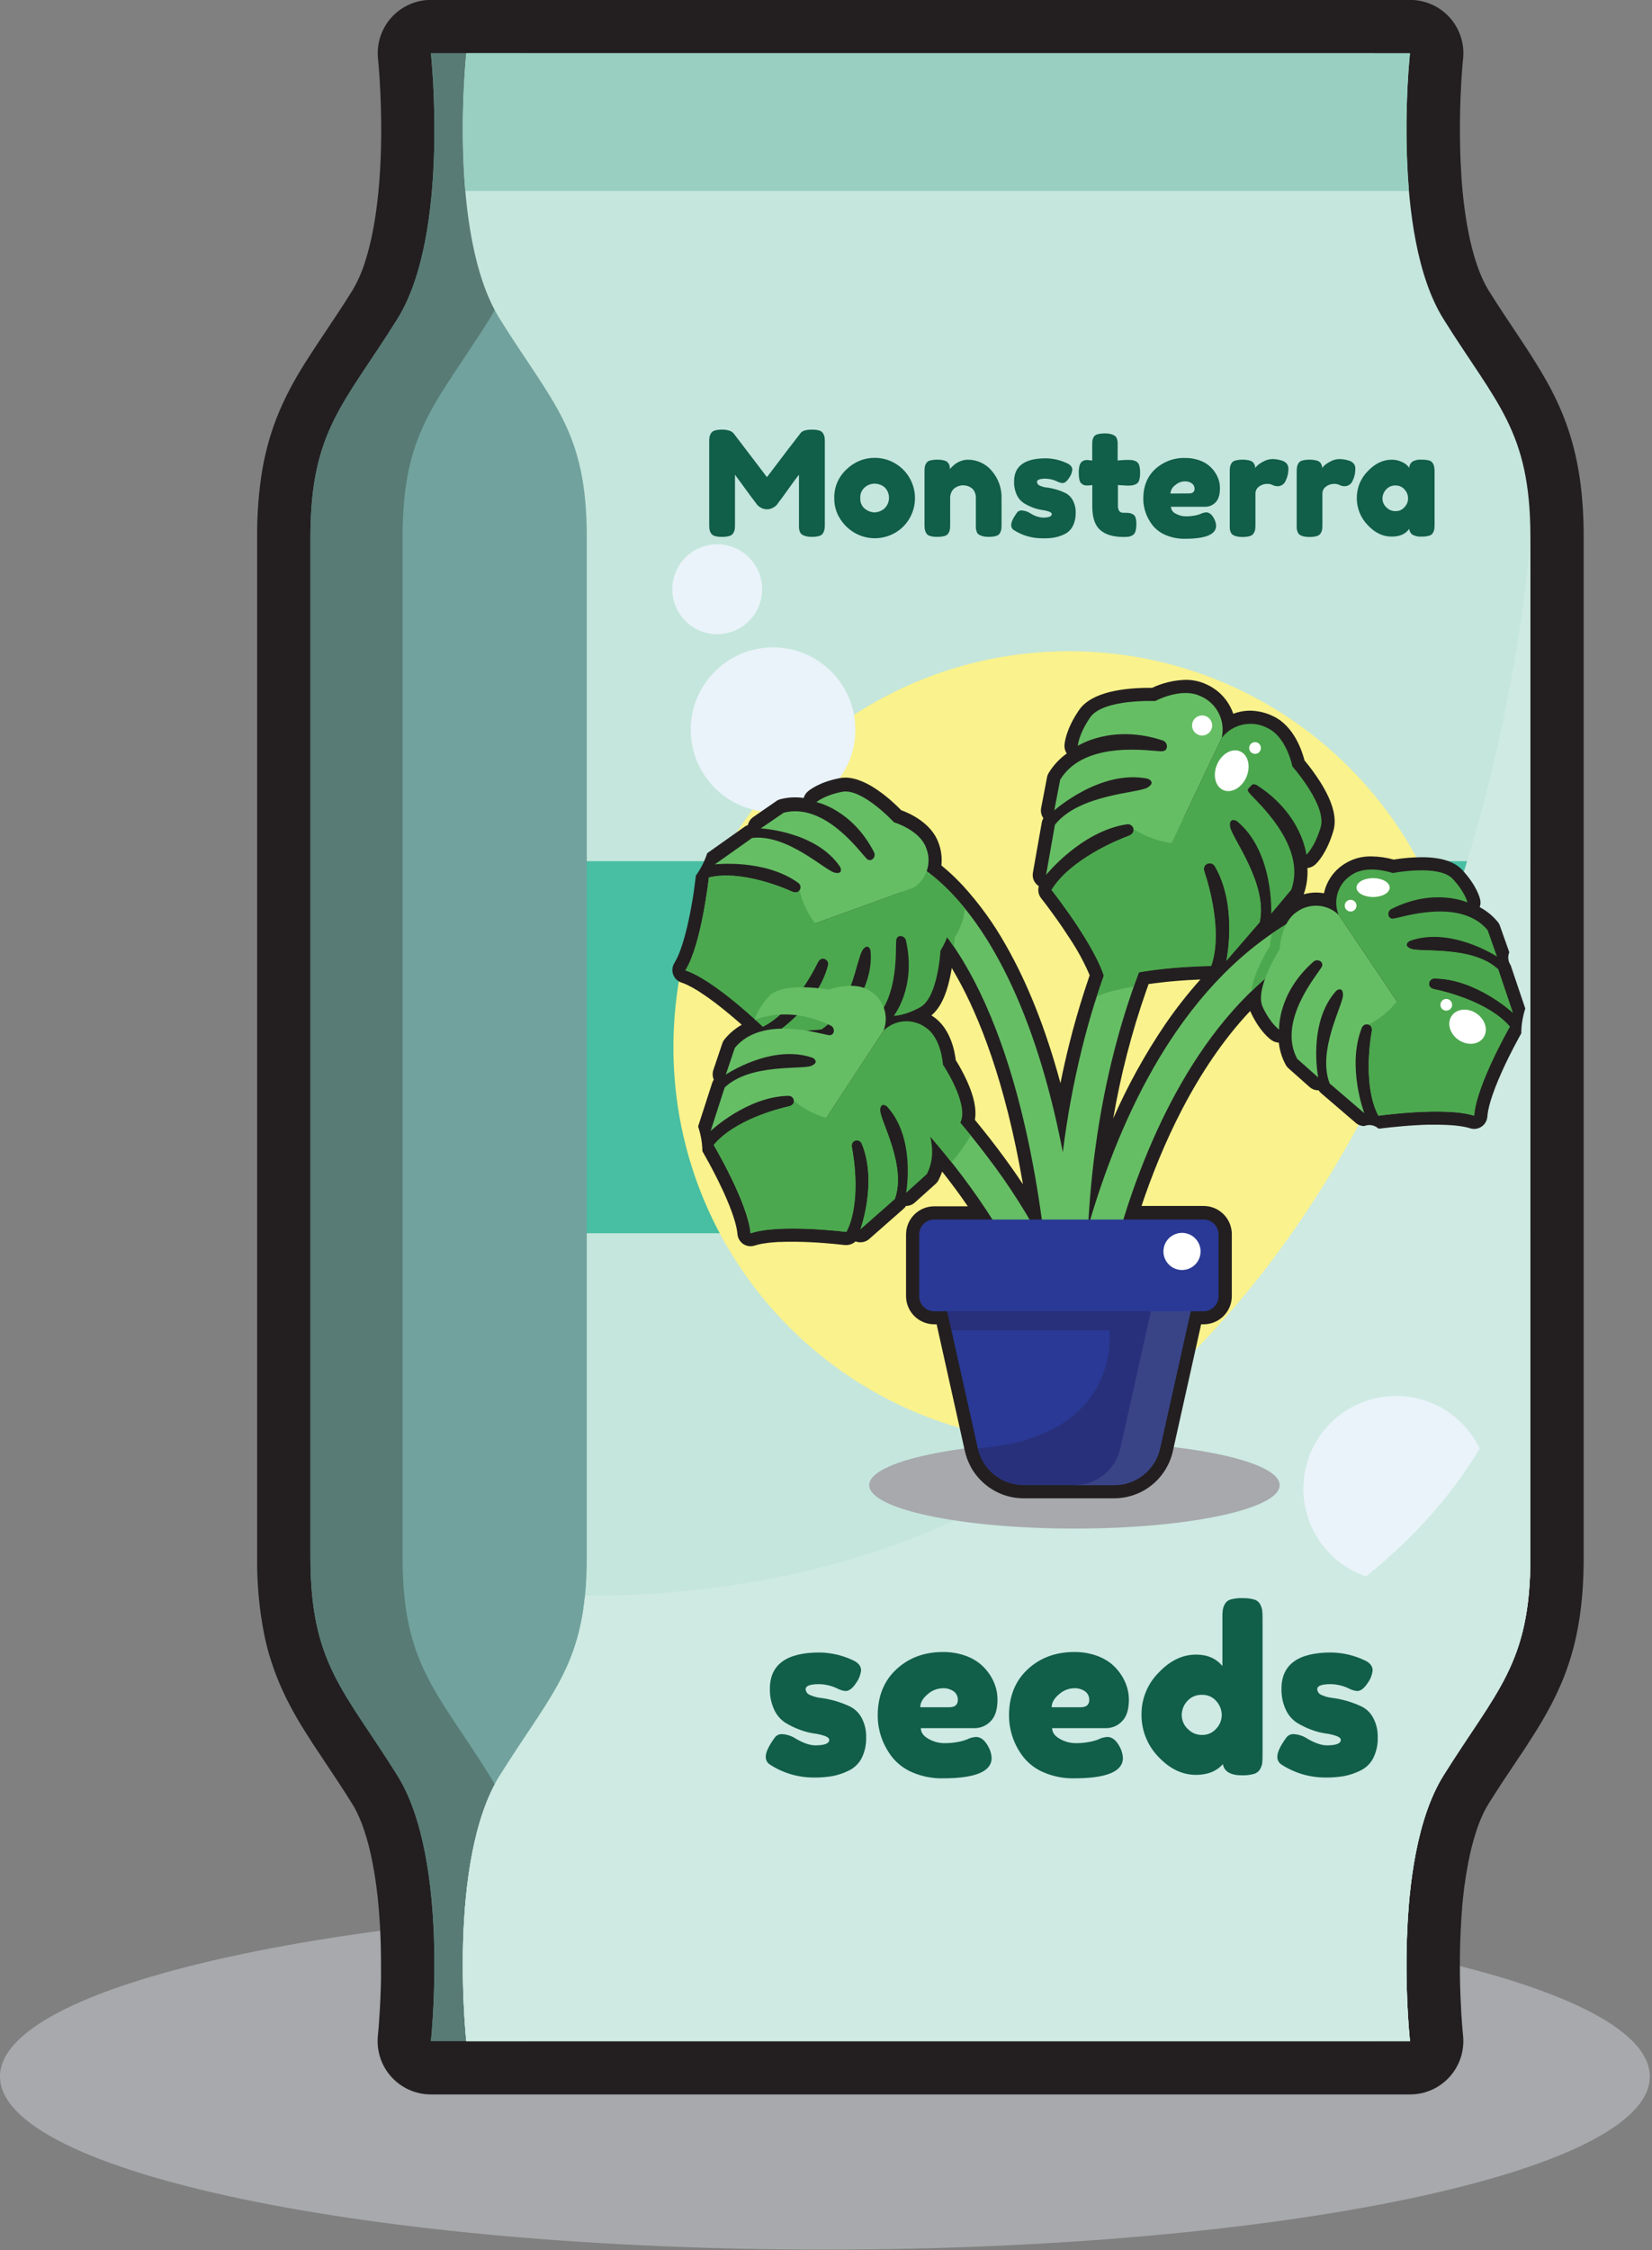 <svg width="620" height="844" viewBox="0 0 620 844" fill="none" xmlns="http://www.w3.org/2000/svg">
<rect x="0" y="0" width="620" height="844" fill="#808080" stroke="none"/>
<g clip-path="url(#clip0_4906_1632)">
<path d="M309.59 843.789C480.572 843.789 619.18 814.728 619.18 778.879C619.18 743.03 480.572 713.969 309.59 713.969C138.608 713.969 0 743.03 0 778.879C0 814.728 138.608 843.789 309.59 843.789Z" fill="#A7A9AC"/>
<path d="M161.72 785.599C158.912 785.6 156.135 785.009 153.57 783.866C151.005 782.722 148.71 781.051 146.833 778.962C144.957 776.872 143.542 774.411 142.68 771.738C141.818 769.065 141.528 766.241 141.83 763.449C141.83 763.329 141.96 762.189 142.12 760.249C142.12 759.749 142.2 759.249 142.24 758.639C142.46 755.639 142.76 750.939 142.92 745.229C142.92 744.229 142.97 743.229 142.99 742.129V740.499C142.99 739.419 142.99 738.309 142.99 737.179C142.99 732.249 142.87 727.419 142.63 722.819C142.49 720.259 142.31 717.729 142.1 715.319C141.98 714.069 141.86 712.809 141.73 711.559C141.6 710.309 141.44 709.069 141.28 707.829C141.12 706.589 140.95 705.379 140.76 704.159C140.67 703.549 140.57 702.949 140.47 702.339C140.27 701.149 140.05 699.959 139.83 698.779C139.71 698.209 139.6 697.629 139.48 697.059C138.718 693.292 137.716 689.578 136.48 685.939C136.32 685.469 136.15 684.999 135.98 684.529C135.349 682.827 134.632 681.158 133.83 679.529C133.29 678.449 132.72 677.419 132.14 676.529C130.57 673.999 128.88 671.369 126.97 668.469C125.35 665.999 123.79 663.659 122.3 661.419L122.06 661.059C120.42 658.609 118.86 656.269 117.37 653.989C116.37 652.389 115.37 650.829 114.37 649.279C113.37 647.729 112.37 646.019 111.47 644.489C110.47 642.759 109.57 641.129 108.71 639.489C106.867 635.997 105.221 632.405 103.78 628.729C103.03 626.799 102.34 624.829 101.72 622.879C100.72 619.879 99.92 616.689 99.24 613.479C97.304 603.842 96.389 594.028 96.51 584.199V201.409C96.451 193.858 96.96 186.314 98.03 178.839C98.969 172.333 100.536 165.933 102.71 159.729C103.06 158.729 103.41 157.799 103.78 156.849C104.5 154.999 105.3 153.139 106.14 151.309C106.54 150.429 106.96 149.549 107.4 148.669C108.23 146.989 109.13 145.269 110.08 143.549C111.03 141.829 111.88 140.379 112.91 138.669C113.83 137.159 114.79 135.609 115.91 133.919C117.91 130.769 120.05 127.579 122.11 124.499L122.3 124.219C125.44 119.509 128.69 114.639 132.2 109.039C134.235 105.621 135.853 101.972 137.02 98.169C138.385 93.859 139.461 89.463 140.24 85.009C140.45 83.819 140.65 82.609 140.84 81.399C141.72 75.709 142.35 69.399 142.71 62.739C142.95 58.139 143.08 53.309 143.07 48.379C143.07 33.429 141.88 22.209 141.87 22.089C141.571 19.299 141.863 16.476 142.726 13.806C143.59 11.136 145.005 8.677 146.881 6.59C148.757 4.503 151.052 2.833 153.615 1.691C156.178 0.549 158.954 -0.041 161.76 -0.041H529.16C531.909 -0.048 534.631 0.512 537.154 1.604C539.677 2.697 541.948 4.297 543.825 6.306C545.702 8.315 547.144 10.69 548.062 13.282C548.98 15.873 549.354 18.627 549.16 21.369C549.16 21.619 549.16 21.879 549.09 22.129C549.09 22.129 549 23.029 549 23.059L548.83 25.009C548.83 25.009 548.76 25.869 548.76 25.909C548.69 26.839 548.61 27.909 548.53 29.089L548.44 30.449C548.32 32.449 548.22 34.519 548.14 36.549V36.619C548.02 39.689 547.95 42.769 547.92 45.789V45.899C547.92 49.409 547.92 52.899 548.01 56.279V56.389C548.1 59.389 548.23 62.389 548.42 65.229V65.419C548.42 66.089 548.51 66.759 548.56 67.419V67.579C548.62 68.389 548.68 69.119 548.74 69.839C550.67 92.059 555.25 103.409 558.74 109.019C562.23 114.629 565.52 119.519 568.67 124.249C583.02 145.829 594.36 162.829 594.36 201.409V584.179C594.36 614.509 587.52 631.569 576.49 649.279C575.49 650.819 574.49 652.379 573.49 653.979C572.49 655.579 571.49 657.079 570.39 658.679L567.84 662.499C566.56 664.409 565.25 666.379 563.84 668.499C561.94 671.399 560.25 674.039 558.67 676.559C558.09 677.479 557.52 678.559 556.98 679.559C556.18 681.188 555.466 682.856 554.84 684.559L554.36 685.929C553.132 689.57 552.13 693.284 551.36 697.049C551.24 697.619 551.12 698.199 551.01 698.789C550.78 699.969 550.57 701.149 550.37 702.349C550.27 702.939 550.17 703.539 550.08 704.149C549.89 705.379 549.71 706.599 549.55 707.829C549.39 709.059 549.24 710.309 549.11 711.559C548.98 712.809 548.85 714.069 548.74 715.309V715.679C548.68 716.419 548.62 717.149 548.56 717.869V718.069C548.5 718.799 548.46 719.469 548.41 720.139V720.329C548.22 723.189 548.09 726.159 548 729.159V729.239C547.9 732.719 547.87 736.222 547.91 739.749V739.799C547.91 742.799 548.01 745.869 548.13 748.909C548.13 748.909 548.13 748.979 548.13 749.009C548.21 751.009 548.31 753.079 548.43 755.079C548.43 755.079 548.51 756.389 548.52 756.409C548.6 757.649 548.68 758.749 548.75 759.699L548.89 761.429L549.09 763.539C549.378 766.324 549.079 769.139 548.211 771.8C547.343 774.462 545.925 776.912 544.05 778.992C542.175 781.071 539.885 782.734 537.327 783.872C534.768 785.01 532 785.599 529.2 785.599H161.72Z" fill="#231F20"/>
<path d="M161.72 765.6C161.72 765.6 169.05 697.82 149.12 665.92C129.19 634.02 116.51 624.06 116.51 584.18V201.41C116.51 161.54 129.18 151.57 149.12 119.68C169.06 87.79 161.72 20 161.72 20H515.86C515.86 20 523.2 87.78 503.26 119.68C483.32 151.58 470.65 161.54 470.65 201.41V584.18C470.65 624.06 483.33 634.02 503.26 665.92C523.19 697.82 515.86 765.6 515.86 765.6H161.72Z" fill="#71A29E"/>
<path d="M183.7 665.92C163.76 634.02 151.09 624.06 151.09 584.18V201.41C151.09 161.54 163.76 151.57 183.7 119.68C203.64 87.79 196.3 20 196.3 20H161.72C161.72 20 169.05 87.78 149.12 119.68C129.19 151.58 116.51 161.54 116.51 201.41V584.18C116.51 624.06 129.18 634.02 149.12 665.92C169.06 697.82 161.72 765.6 161.72 765.6H196.3C196.3 765.6 203.64 697.82 183.7 665.92Z" fill="#587B75"/>
<path d="M529.16 765.6C529.16 765.6 521.82 697.82 541.76 665.92C561.7 634.02 574.36 624.06 574.36 584.18V201.41C574.36 161.54 561.69 151.57 541.75 119.68C521.81 87.79 529.15 20 529.15 20H175.01C175.01 20 167.68 87.78 187.61 119.68C207.54 151.58 220.22 161.54 220.22 201.41V584.18C220.22 624.06 207.55 634.02 187.61 665.92C167.67 697.82 175.01 765.6 175.01 765.6H529.16Z" fill="#C5E6DC"/>
<path d="M574.36 323.02H220.22V462.57H574.36V323.02Z" fill="#48BEA2"/>
<path d="M401.25 541.319C483.275 541.319 549.77 474.825 549.77 392.799C549.77 310.774 483.275 244.279 401.25 244.279C319.225 244.279 252.73 310.774 252.73 392.799C252.73 474.825 319.225 541.319 401.25 541.319Z" fill="#FAF28C"/>
<path d="M529.16 20H175.01C173.409 37.168 173.285 54.441 174.64 71.63H528.78C527.432 54.441 527.559 37.168 529.16 20Z" fill="#98CFC0"/>
<path d="M174.64 713.969C173.285 731.158 173.409 748.431 175.01 765.599H529.16C527.559 748.431 527.432 731.158 528.78 713.969H174.64Z" fill="#98CFC0"/>
<g style="mix-blend-mode:multiply">
<path d="M219.57 598.538C216.75 627.058 204.92 638.238 187.62 665.918C167.69 697.818 175.02 765.598 175.02 765.598H529.16C529.16 765.598 521.82 697.818 541.76 665.918C561.7 634.018 574.36 624.058 574.36 584.178V201.408C574.36 201.408 550.56 598.538 219.57 598.538Z" fill="#CEEAE2"/>
</g>
<path d="M523.96 593.198C543.185 593.198 558.77 577.613 558.77 558.388C558.77 539.163 543.185 523.578 523.96 523.578C504.735 523.578 489.15 539.163 489.15 558.388C489.15 577.613 504.735 593.198 523.96 593.198Z" fill="#E9F3F9"/>
<g style="mix-blend-mode:multiply">
<path d="M574.36 584.179V499.079L572.42 496.959C572.42 496.959 560.77 675.909 187.6 665.959C167.67 697.859 175 765.639 175 765.639H529.16C529.16 765.639 521.82 697.859 541.76 665.959C561.7 634.059 574.36 624.059 574.36 584.179Z" fill="#CEEAE2"/>
</g>
<path d="M304.72 161.149C305.648 161.122 306.575 161.233 307.47 161.479C307.784 161.562 308.077 161.708 308.333 161.907C308.589 162.106 308.803 162.355 308.96 162.639C309.222 163.096 309.398 163.598 309.48 164.119C309.546 164.76 309.573 165.405 309.56 166.049V196.569C309.574 197.204 309.541 197.839 309.46 198.469C309.355 198.969 309.176 199.451 308.93 199.899C308.777 200.177 308.568 200.421 308.317 200.615C308.066 200.81 307.778 200.951 307.47 201.029C306.558 201.277 305.615 201.388 304.67 201.359C303.871 201.38 303.073 201.285 302.3 201.079C301.789 200.95 301.308 200.727 300.88 200.419C300.521 200.131 300.26 199.74 300.13 199.299C299.988 198.888 299.897 198.462 299.86 198.029C299.86 197.679 299.86 197.159 299.86 196.459V178.039C298.94 179.169 297.61 180.979 295.86 183.459C294.11 185.939 292.8 187.699 291.96 188.759C291.826 188.981 291.679 189.194 291.52 189.399C291.126 189.802 290.67 190.139 290.17 190.399C289.465 190.817 288.66 191.035 287.84 191.029C287.058 191.038 286.288 190.837 285.61 190.449C285.056 190.168 284.561 189.785 284.15 189.319L283.71 188.719C282.977 187.799 281.527 185.846 279.36 182.859C277.193 179.872 276.02 178.269 275.84 178.049V196.579C275.854 197.213 275.827 197.848 275.76 198.479C275.677 198.984 275.501 199.469 275.24 199.909C274.915 200.466 274.383 200.872 273.76 201.039C272.845 201.286 271.898 201.397 270.95 201.369C270.032 201.397 269.115 201.286 268.23 201.039C267.614 200.869 267.089 200.463 266.77 199.909C266.505 199.46 266.329 198.964 266.25 198.449C266.183 197.785 266.156 197.117 266.17 196.449V165.939C266.156 165.305 266.183 164.67 266.25 164.039C266.333 163.534 266.509 163.049 266.77 162.609C266.932 162.332 267.147 162.09 267.402 161.896C267.658 161.702 267.95 161.56 268.26 161.479C269.172 161.231 270.116 161.12 271.06 161.149C271.927 161.131 272.791 161.253 273.62 161.509C274.138 161.643 274.618 161.896 275.02 162.249L275.35 162.579L287.84 178.969C294.073 170.722 298.233 165.279 300.32 162.639C300.89 161.649 302.36 161.149 304.72 161.149Z" fill="#115E49"/>
<path d="M328.21 171.729C332.169 171.7 335.98 173.23 338.82 175.989C341.315 178.42 342.897 181.637 343.297 185.098C343.698 188.559 342.894 192.052 341.02 194.989C339.603 197.207 337.622 199.009 335.28 200.209C333.111 201.31 330.713 201.886 328.28 201.889C325.802 201.882 323.365 201.268 321.18 200.099C318.85 198.853 316.875 197.037 315.44 194.819C313.879 192.486 313.063 189.735 313.1 186.929C313.043 184.888 313.426 182.86 314.223 180.98C315.02 179.101 316.213 177.416 317.72 176.039C320.518 173.285 324.284 171.737 328.21 171.729ZM324.63 190.839C325.639 191.676 326.899 192.151 328.21 192.189C329.539 192.144 330.816 191.659 331.84 190.809C332.401 190.299 332.85 189.68 333.162 188.989C333.473 188.298 333.639 187.55 333.649 186.793C333.659 186.035 333.514 185.283 333.222 184.584C332.929 183.885 332.497 183.254 331.95 182.729C330.871 181.869 329.53 181.403 328.15 181.409C326.837 181.438 325.575 181.922 324.58 182.779C324.004 183.267 323.549 183.883 323.252 184.577C322.956 185.271 322.825 186.025 322.87 186.779C322.809 187.554 322.937 188.332 323.243 189.046C323.55 189.761 324.026 190.39 324.63 190.879V190.839Z" fill="#115E49"/>
<path d="M363.08 172.429C364.825 172.398 366.555 172.76 368.14 173.489C369.726 174.218 371.127 175.295 372.24 176.639C374.688 179.484 375.989 183.138 375.89 186.889V196.569C375.904 197.204 375.877 197.838 375.81 198.469C375.73 198.97 375.564 199.454 375.32 199.899C375.164 200.175 374.955 200.418 374.704 200.612C374.453 200.806 374.166 200.948 373.86 201.029C372.945 201.277 371.998 201.388 371.05 201.359C370.254 201.38 369.459 201.286 368.69 201.079C368.182 200.95 367.698 200.737 367.26 200.449C366.896 200.164 366.635 199.767 366.52 199.319C366.374 198.913 366.28 198.489 366.24 198.059C366.24 197.729 366.24 197.219 366.24 196.519V186.839C366.278 186.195 366.183 185.551 365.961 184.945C365.739 184.339 365.395 183.786 364.95 183.319C363.972 182.485 362.726 182.031 361.441 182.04C360.155 182.05 358.916 182.521 357.95 183.369C357.498 183.823 357.144 184.366 356.912 184.963C356.679 185.56 356.573 186.199 356.6 186.839V196.569C356.608 197.204 356.582 197.838 356.52 198.469C356.436 198.971 356.267 199.455 356.02 199.899C355.867 200.177 355.658 200.421 355.407 200.616C355.156 200.81 354.868 200.951 354.56 201.029C353.648 201.277 352.705 201.388 351.76 201.359C350.832 201.386 349.905 201.275 349.01 201.029C348.7 200.947 348.41 200.802 348.158 200.602C347.907 200.403 347.7 200.153 347.55 199.869C347.308 199.416 347.143 198.926 347.06 198.419C346.989 197.788 346.959 197.154 346.97 196.519V177.049C346.96 176.435 346.99 175.82 347.06 175.209C347.14 174.71 347.317 174.231 347.58 173.799C347.744 173.532 347.959 173.3 348.213 173.116C348.467 172.932 348.755 172.801 349.06 172.729C349.959 172.506 350.884 172.405 351.81 172.429C352.721 172.405 353.631 172.516 354.51 172.759C355.093 172.906 355.602 173.262 355.94 173.759C356.152 174.089 356.311 174.45 356.41 174.829C356.468 175.213 356.495 175.601 356.49 175.989C356.581 175.852 356.681 175.722 356.79 175.599C356.92 175.459 357.19 175.179 357.62 174.779C358.034 174.384 358.483 174.026 358.96 173.709C359.537 173.345 360.159 173.056 360.81 172.849C361.539 172.588 362.306 172.446 363.08 172.429Z" fill="#115E49"/>
<path d="M390.96 201.908C387.253 201.904 383.626 200.835 380.51 198.828C380.187 198.624 379.924 198.338 379.748 197.999C379.572 197.66 379.49 197.28 379.51 196.898C379.51 195.838 380.207 194.335 381.6 192.388C381.8 192.081 382.08 191.832 382.408 191.669C382.737 191.505 383.104 191.433 383.47 191.458C384.669 191.537 385.825 191.934 386.82 192.608C388.189 193.499 389.761 194.029 391.39 194.148C393.62 194.148 394.74 193.708 394.74 192.828C394.74 192.468 394.39 192.158 393.74 191.898C392.884 191.603 391.999 191.399 391.1 191.288C389.924 191.114 388.771 190.812 387.66 190.388C386.461 189.942 385.309 189.379 384.22 188.708C383.067 187.939 382.152 186.861 381.58 185.598C380.871 184.029 380.529 182.319 380.58 180.598C380.58 174.812 384.557 171.915 392.51 171.908C395.28 171.95 398.008 172.588 400.51 173.778C401.8 174.368 402.44 175.168 402.44 176.198C402.319 177.282 401.919 178.315 401.28 179.198C400.44 180.518 399.6 181.198 398.75 181.198C398.097 181.136 397.463 180.949 396.88 180.648C395.494 179.962 393.976 179.587 392.43 179.548C390.26 179.548 389.18 179.948 389.18 180.758C389.201 181.072 389.315 181.373 389.507 181.622C389.7 181.871 389.962 182.058 390.26 182.158C391.11 182.546 392.019 182.79 392.95 182.878C394.133 183.021 395.301 183.268 396.44 183.618C397.643 183.966 398.814 184.418 399.94 184.968C401.091 185.568 402.03 186.507 402.63 187.658C403.385 189.089 403.754 190.692 403.7 192.308C403.764 194.038 403.396 195.756 402.63 197.308C401.977 198.604 400.926 199.655 399.63 200.308C398.364 200.934 397.018 201.385 395.63 201.648C394.085 201.885 392.521 201.972 390.96 201.908Z" fill="#115E49"/>
<path d="M423.14 182.158L419.56 181.938V189.528C419.503 190.276 419.666 191.023 420.03 191.678C420.234 191.918 420.495 192.103 420.788 192.218C421.081 192.333 421.397 192.374 421.71 192.338C422.398 192.33 423.085 192.357 423.77 192.418C424.275 192.49 424.761 192.66 425.2 192.918C425.445 193.055 425.659 193.24 425.831 193.462C426.003 193.683 426.128 193.937 426.2 194.208C426.405 194.998 426.496 195.813 426.47 196.628C426.496 197.558 426.378 198.485 426.12 199.378C426.029 199.689 425.877 199.978 425.672 200.228C425.468 200.479 425.216 200.686 424.93 200.838C424.477 201.08 423.987 201.246 423.48 201.328C422.866 201.394 422.248 201.421 421.63 201.408C417.823 201.408 414.927 200.548 412.94 198.828C410.953 197.108 409.953 194.192 409.94 190.078V181.938C409.279 182.048 408.61 182.105 407.94 182.108C407.514 182.135 407.086 182.065 406.691 181.902C406.296 181.739 405.944 181.488 405.66 181.168C405.13 180.548 404.86 179.248 404.86 177.268C404.839 176.406 404.933 175.545 405.14 174.708C405.253 174.152 405.532 173.643 405.94 173.248C406.228 172.988 406.569 172.793 406.94 172.678C407.319 172.581 407.709 172.534 408.1 172.538L409.91 172.758V167.088C409.899 166.464 409.929 165.839 410 165.218C410.079 164.745 410.245 164.291 410.49 163.878C410.655 163.623 410.869 163.403 411.12 163.232C411.37 163.06 411.653 162.94 411.95 162.878C412.866 162.653 413.807 162.552 414.75 162.578C415.522 162.56 416.293 162.651 417.04 162.848C417.537 162.988 418.009 163.204 418.44 163.488C418.802 163.763 419.062 164.15 419.18 164.588C419.333 165.003 419.427 165.437 419.46 165.878C419.46 166.248 419.46 166.758 419.46 167.418V172.728C421.08 172.578 422.29 172.508 423.09 172.508C423.724 172.5 424.359 172.527 424.99 172.588C425.492 172.672 425.975 172.841 426.42 173.088C426.697 173.241 426.94 173.448 427.134 173.697C427.328 173.946 427.47 174.233 427.55 174.538C427.797 175.454 427.908 176.401 427.88 177.348C427.906 178.276 427.795 179.203 427.55 180.098C427.468 180.409 427.323 180.699 427.123 180.95C426.923 181.201 426.674 181.408 426.39 181.558C425.937 181.8 425.447 181.966 424.94 182.048C424.343 182.121 423.742 182.157 423.14 182.158Z" fill="#115E49"/>
<path d="M457.84 183.209C457.84 185.629 457.283 187.379 456.17 188.459C455.688 188.962 455.112 189.365 454.473 189.643C453.834 189.921 453.147 190.069 452.45 190.079H439.45C439.481 190.636 439.667 191.174 439.986 191.631C440.306 192.089 440.747 192.448 441.26 192.669C442.451 193.344 443.801 193.69 445.17 193.669C446.108 193.675 447.045 193.601 447.97 193.449C448.625 193.36 449.271 193.213 449.9 193.009L450.5 192.789C451.185 192.44 451.933 192.236 452.7 192.189C453.88 192.189 454.88 193.009 455.7 194.659C456.115 195.442 456.357 196.304 456.41 197.189C456.41 200.456 452.507 202.089 444.7 202.089C442.219 202.133 439.755 201.656 437.47 200.689C435.545 199.888 433.851 198.619 432.54 196.999C431.409 195.552 430.527 193.926 429.93 192.189C429.365 190.524 429.078 188.777 429.08 187.019C429.08 182.399 430.573 178.706 433.56 175.939C436.605 173.146 440.62 171.653 444.75 171.779C446.446 171.755 448.135 172.008 449.75 172.529C451.102 172.939 452.369 173.589 453.49 174.449C454.462 175.22 455.309 176.138 456 177.169C456.632 178.111 457.121 179.143 457.45 180.229C457.726 181.198 457.857 182.202 457.84 183.209ZM446.24 185.079C447.63 185.079 448.33 184.489 448.33 183.319C448.331 182.931 448.241 182.548 448.067 182.2C447.894 181.853 447.641 181.551 447.33 181.319C446.516 180.757 445.537 180.486 444.55 180.549C443.241 180.604 441.994 181.121 441.03 182.009C440.519 182.359 440.095 182.821 439.79 183.36C439.485 183.899 439.307 184.501 439.27 185.119L446.24 185.079Z" fill="#115E49"/>
<path d="M483.53 175.839C483.553 177.381 483.21 178.906 482.53 180.289C482.297 180.899 481.887 181.424 481.352 181.796C480.817 182.169 480.182 182.372 479.53 182.379C478.871 182.383 478.22 182.232 477.63 181.939C477.058 181.655 476.429 181.505 475.79 181.499C474.591 181.448 473.412 181.819 472.46 182.549C472.062 182.841 471.739 183.222 471.515 183.661C471.291 184.101 471.173 184.586 471.17 185.079V196.629C471.178 197.264 471.151 197.898 471.09 198.529C471.002 199.034 470.822 199.519 470.56 199.959C470.4 200.235 470.186 200.475 469.932 200.668C469.678 200.86 469.388 201 469.08 201.079C468.165 201.327 467.218 201.438 466.27 201.409C465.485 201.425 464.701 201.334 463.94 201.139C463.423 201.021 462.936 200.796 462.51 200.479C462.167 200.18 461.917 199.787 461.79 199.349C461.643 198.944 461.553 198.52 461.52 198.089C461.52 197.739 461.52 197.219 461.52 196.519V177.209C461.512 176.578 461.539 175.948 461.6 175.319C461.682 174.817 461.852 174.333 462.1 173.889C462.251 173.612 462.458 173.368 462.707 173.173C462.957 172.979 463.244 172.838 463.55 172.759C464.465 172.512 465.412 172.401 466.36 172.429C467.268 172.404 468.175 172.516 469.05 172.759C469.617 172.889 470.123 173.21 470.48 173.669C470.696 173.976 470.865 174.313 470.98 174.669C471.056 174.957 471.093 175.253 471.09 175.549C471.334 175.217 471.601 174.903 471.89 174.609C472.562 174.021 473.308 173.523 474.11 173.129C475.168 172.527 476.362 172.204 477.58 172.189C478.149 172.193 478.718 172.239 479.28 172.329C479.934 172.437 480.579 172.594 481.21 172.799C481.882 173.004 482.483 173.396 482.94 173.929C483.359 174.475 483.569 175.153 483.53 175.839Z" fill="#115E49"/>
<path d="M508.66 175.839C508.679 177.381 508.336 178.905 507.66 180.289C507.424 180.896 507.012 181.419 506.478 181.791C505.944 182.163 505.311 182.368 504.66 182.379C504.004 182.384 503.356 182.233 502.77 181.939C502.194 181.655 501.562 181.505 500.92 181.499C499.724 181.449 498.549 181.821 497.6 182.549C497.199 182.839 496.873 183.219 496.647 183.659C496.421 184.098 496.302 184.585 496.3 185.079V196.629C496.313 197.264 496.286 197.898 496.22 198.529C496.136 199.034 495.959 199.519 495.7 199.959C495.369 200.514 494.834 200.916 494.21 201.079C493.298 201.327 492.354 201.438 491.41 201.409C490.621 201.425 489.834 201.335 489.07 201.139C488.553 201.019 488.067 200.794 487.64 200.479C487.3 200.179 487.054 199.786 486.93 199.349C486.781 198.944 486.687 198.52 486.65 198.089C486.65 197.739 486.65 197.219 486.65 196.519V177.209C486.639 176.578 486.669 175.947 486.74 175.319C486.818 174.818 486.984 174.334 487.23 173.889C487.383 173.611 487.592 173.367 487.843 173.173C488.094 172.979 488.382 172.838 488.69 172.759C489.602 172.512 490.545 172.4 491.49 172.429C492.401 172.405 493.311 172.516 494.19 172.759C494.755 172.894 495.259 173.214 495.62 173.669C495.834 173.976 495.999 174.313 496.11 174.669C496.191 174.956 496.228 175.252 496.22 175.549C496.467 175.22 496.734 174.906 497.02 174.609C497.696 174.022 498.446 173.524 499.25 173.129C500.305 172.527 501.495 172.204 502.71 172.189C503.283 172.193 503.854 172.24 504.42 172.329C505.071 172.437 505.713 172.594 506.34 172.799C507.017 173.001 507.621 173.393 508.08 173.929C508.492 174.478 508.698 175.154 508.66 175.839Z" fill="#115E49"/>
<path d="M533.63 172.429C534.55 172.394 535.47 172.495 536.36 172.729C536.67 172.809 536.959 172.953 537.211 173.151C537.462 173.349 537.67 173.597 537.82 173.879C538.062 174.336 538.228 174.829 538.31 175.339C538.381 175.97 538.411 176.604 538.4 177.239V196.489C538.411 197.124 538.381 197.758 538.31 198.389C538.228 198.89 538.063 199.373 537.82 199.819C537.665 200.095 537.456 200.336 537.205 200.529C536.954 200.721 536.666 200.861 536.36 200.939C535.448 201.187 534.505 201.298 533.56 201.269C532.346 201.376 531.127 201.118 530.06 200.529C529.721 200.272 529.44 199.945 529.236 199.571C529.033 199.197 528.911 198.784 528.88 198.359C527.547 200.299 525.347 201.269 522.28 201.269C518.947 201.269 515.947 199.822 513.28 196.929C510.637 194.203 509.175 190.546 509.21 186.749C509.202 184.894 509.56 183.056 510.263 181.34C510.967 179.624 512.002 178.064 513.31 176.749C516.037 173.869 519.037 172.429 522.31 172.429C523.48 172.413 524.641 172.637 525.72 173.089C526.498 173.385 527.224 173.803 527.87 174.329C528.238 174.674 528.572 175.052 528.87 175.459C528.891 175.012 529.007 174.575 529.21 174.176C529.414 173.778 529.7 173.428 530.05 173.149C531.143 172.552 532.391 172.301 533.63 172.429ZM523.79 191.729C524.419 191.739 525.042 191.611 525.616 191.353C526.19 191.096 526.7 190.716 527.11 190.239C527.968 189.354 528.451 188.172 528.46 186.939C528.442 185.72 527.984 184.548 527.17 183.639C526.744 183.133 526.208 182.732 525.603 182.465C524.998 182.198 524.341 182.073 523.68 182.099C523.019 182.08 522.362 182.209 521.757 182.475C521.151 182.741 520.613 183.139 520.18 183.639C519.33 184.553 518.852 185.751 518.84 186.999C518.844 187.613 518.974 188.219 519.219 188.781C519.465 189.343 519.823 189.849 520.27 190.269C520.723 190.743 521.27 191.118 521.876 191.369C522.482 191.621 523.134 191.743 523.79 191.729Z" fill="#115E49"/>
<path d="M290.12 304.618C307.186 304.618 321.02 290.784 321.02 273.718C321.02 256.653 307.186 242.818 290.12 242.818C273.054 242.818 259.22 256.653 259.22 273.718C259.22 290.784 273.054 304.618 290.12 304.618Z" fill="#E9F3F9"/>
<path d="M269.17 237.888C278.487 237.888 286.04 230.335 286.04 221.018C286.04 211.701 278.487 204.148 269.17 204.148C259.853 204.148 252.3 211.701 252.3 221.018C252.3 230.335 259.853 237.888 269.17 237.888Z" fill="#E9F3F9"/>
<path d="M305.36 666.728C299.563 666.729 293.889 665.055 289.02 661.908C288.505 661.599 288.082 661.158 287.796 660.631C287.509 660.103 287.369 659.508 287.39 658.908C287.39 657.248 288.48 654.915 290.66 651.908C290.974 651.428 291.41 651.04 291.923 650.784C292.436 650.527 293.008 650.411 293.58 650.448C295.46 650.574 297.272 651.199 298.83 652.258C301.637 653.858 304.017 654.658 305.97 654.658C309.46 654.658 311.21 653.978 311.21 652.598C311.21 652.028 310.67 651.538 309.58 651.138C308.24 650.678 306.856 650.36 305.45 650.188C303.613 649.914 301.812 649.437 300.08 648.768C298.202 648.08 296.4 647.202 294.7 646.148C292.893 644.95 291.461 643.265 290.57 641.288C289.427 638.826 288.869 636.132 288.94 633.418C288.94 624.358 295.16 619.828 307.6 619.828C311.948 619.893 316.232 620.892 320.16 622.758C322.16 623.678 323.16 624.938 323.16 626.538C322.965 628.218 322.342 629.819 321.35 631.188C320.017 633.248 318.683 634.278 317.35 634.278C316.33 634.184 315.338 633.892 314.43 633.418C312.252 632.337 309.862 631.749 307.43 631.698C304.05 631.698 302.36 632.328 302.36 633.588C302.39 634.08 302.565 634.552 302.865 634.944C303.164 635.336 303.573 635.63 304.04 635.788C305.373 636.386 306.795 636.761 308.25 636.898C312.038 637.412 315.723 638.516 319.17 640.168C320.973 641.112 322.446 642.585 323.39 644.388C324.569 646.622 325.144 649.124 325.06 651.648C325.153 654.343 324.579 657.019 323.39 659.438C322.35 661.451 320.692 663.077 318.66 664.078C316.7 665.055 314.618 665.764 312.47 666.188C310.122 666.587 307.742 666.768 305.36 666.728Z" fill="#115E49"/>
<path d="M374.36 637.448C374.36 641.228 373.487 643.965 371.74 645.658C370.988 646.446 370.087 647.076 369.09 647.512C368.093 647.948 367.018 648.181 365.93 648.198H345.59C345.59 649.798 346.537 651.132 348.43 652.198C350.283 653.282 352.393 653.848 354.54 653.838C356.007 653.843 357.472 653.726 358.92 653.488C359.937 653.342 360.941 653.112 361.92 652.798L362.87 652.458C363.938 651.906 365.11 651.583 366.31 651.508C368.137 651.508 369.713 652.798 371.04 655.378C371.701 656.614 372.083 657.979 372.16 659.378C372.16 664.478 366.053 667.028 353.84 667.028C349.958 667.101 346.104 666.355 342.53 664.838C339.52 663.595 336.872 661.614 334.83 659.078C333.061 656.812 331.683 654.267 330.75 651.548C329.864 648.947 329.411 646.217 329.41 643.468C329.41 636.248 331.743 630.472 336.41 626.138C341.077 621.805 346.91 619.642 353.91 619.648C356.535 619.617 359.149 620.009 361.65 620.808C363.762 621.455 365.742 622.471 367.5 623.808C369.023 625.013 370.346 626.45 371.42 628.068C372.413 629.534 373.179 631.143 373.69 632.838C374.131 634.335 374.357 635.888 374.36 637.448ZM356.22 640.368C358.39 640.368 359.48 639.458 359.48 637.618C359.499 637.007 359.373 636.401 359.112 635.848C358.851 635.295 358.463 634.812 357.98 634.438C356.711 633.558 355.181 633.135 353.64 633.238C351.593 633.323 349.642 634.127 348.13 635.508C346.303 637.028 345.387 638.648 345.38 640.368H356.22Z" fill="#115E49"/>
<path d="M423.68 637.448C423.68 641.228 422.807 643.965 421.06 645.658C420.308 646.446 419.407 647.076 418.41 647.512C417.413 647.948 416.338 648.181 415.25 648.198H394.87C394.87 649.798 395.817 651.132 397.71 652.198C399.56 653.28 401.667 653.846 403.81 653.838C405.28 653.843 406.749 653.726 408.2 653.488C409.217 653.342 410.221 653.112 411.2 652.798L412.15 652.458C413.218 651.906 414.39 651.583 415.59 651.508C417.423 651.508 419 652.798 420.32 655.378C420.978 656.614 421.357 657.98 421.43 659.378C421.43 664.478 415.327 667.028 403.12 667.028C399.238 667.101 395.384 666.355 391.81 664.838C388.799 663.598 386.15 661.617 384.11 659.078C382.334 656.817 380.954 654.271 380.03 651.548C379.144 648.947 378.691 646.217 378.69 643.468C378.69 636.248 381.023 630.472 385.69 626.138C390.357 621.805 396.19 619.642 403.19 619.648C405.815 619.617 408.429 620.009 410.93 620.808C413.042 621.455 415.022 622.471 416.78 623.808C418.303 625.01 419.623 626.448 420.69 628.068C421.686 629.534 422.455 631.142 422.97 632.838C423.425 634.333 423.664 635.886 423.68 637.448ZM405.53 640.368C407.71 640.368 408.8 639.458 408.8 637.618C408.819 637.007 408.693 636.401 408.432 635.848C408.171 635.295 407.783 634.812 407.3 634.438C406.027 633.558 404.494 633.135 402.95 633.238C400.906 633.322 398.958 634.127 397.45 635.508C395.61 637.028 394.7 638.648 394.7 640.368H405.53Z" fill="#115E49"/>
<path d="M466.36 599.439C467.811 599.398 469.259 599.57 470.66 599.949C471.143 600.079 471.595 600.307 471.987 600.619C472.379 600.93 472.703 601.318 472.94 601.759C473.314 602.474 473.574 603.243 473.71 604.039C473.81 605.035 473.854 606.037 473.84 607.039V658.379C473.854 659.38 473.811 660.382 473.71 661.379C473.576 662.169 473.298 662.928 472.89 663.619C472.638 664.05 472.303 664.428 471.905 664.73C471.507 665.032 471.053 665.252 470.57 665.379C469.141 665.771 467.661 665.946 466.18 665.899C461.83 665.899 459.42 664.489 458.96 661.689C456.56 664.382 453.2 665.729 448.88 665.729C443.72 665.729 439.017 663.479 434.77 658.979C432.711 656.86 431.089 654.357 429.998 651.611C428.907 648.866 428.367 645.933 428.41 642.979C428.397 637.144 430.703 631.543 434.82 627.409C439.087 622.882 443.773 620.619 448.88 620.619C453.12 620.619 456.417 622.052 458.77 624.919V606.919C458.751 605.917 458.794 604.915 458.9 603.919C459.023 603.136 459.284 602.381 459.67 601.689C459.911 601.255 460.237 600.875 460.629 600.571C461.021 600.267 461.47 600.045 461.95 599.919C463.389 599.544 464.874 599.382 466.36 599.439ZM445.72 648.439C446.408 649.184 447.246 649.775 448.178 650.175C449.11 650.575 450.116 650.774 451.13 650.759C452.128 650.782 453.118 650.586 454.032 650.185C454.946 649.785 455.761 649.188 456.42 648.439C457.761 647.054 458.517 645.206 458.53 643.279C458.506 641.374 457.796 639.542 456.53 638.119C455.865 637.325 455.028 636.695 454.081 636.277C453.134 635.86 452.104 635.665 451.07 635.709C450.034 635.669 449.002 635.861 448.05 636.269C447.097 636.677 446.246 637.292 445.56 638.069C444.251 639.49 443.517 641.347 443.5 643.279C443.503 644.245 443.699 645.201 444.077 646.091C444.455 646.98 445.007 647.785 445.7 648.459L445.72 648.439Z" fill="#115E49"/>
<path d="M497.36 666.728C491.563 666.73 485.888 665.056 481.02 661.908C480.503 661.601 480.079 661.16 479.793 660.632C479.506 660.104 479.367 659.509 479.39 658.908C479.39 657.248 480.477 654.915 482.65 651.908C482.966 651.428 483.404 651.04 483.918 650.784C484.433 650.527 485.006 650.412 485.58 650.448C487.457 650.572 489.267 651.197 490.82 652.258C493.627 653.858 496.007 654.658 497.96 654.658C501.46 654.658 503.21 653.978 503.21 652.598C503.21 652.028 502.66 651.538 501.57 651.138C500.234 650.678 498.853 650.36 497.45 650.188C495.61 649.915 493.805 649.439 492.07 648.768C490.196 648.078 488.397 647.2 486.7 646.148C484.89 644.953 483.458 643.267 482.57 641.288C481.427 638.826 480.869 636.132 480.94 633.418C480.94 624.358 487.16 619.828 499.6 619.828C503.945 619.893 508.225 620.892 512.15 622.758C514.15 623.678 515.15 624.938 515.15 626.538C514.96 628.217 514.34 629.819 513.35 631.188C512.017 633.248 510.683 634.278 509.35 634.278C508.33 634.185 507.338 633.893 506.43 633.418C504.251 632.337 501.861 631.75 499.43 631.698C496.05 631.698 494.36 632.328 494.36 633.588C494.389 634.079 494.563 634.55 494.86 634.942C495.158 635.334 495.565 635.628 496.03 635.788C497.366 636.386 498.792 636.761 500.25 636.898C504.038 637.412 507.723 638.516 511.17 640.168C512.974 641.108 514.444 642.582 515.38 644.388C516.562 646.621 517.141 649.123 517.06 651.648C517.15 654.344 516.573 657.019 515.38 659.438C514.345 661.455 512.686 663.083 510.65 664.078C508.691 665.056 506.609 665.766 504.46 666.188C502.115 666.587 499.738 666.768 497.36 666.728Z" fill="#115E49"/>
<g style="mix-blend-mode:multiply">
<g style="mix-blend-mode:multiply">
<path d="M403.24 573.349C445.777 573.349 480.26 566.056 480.26 557.06C480.26 548.063 445.777 540.77 403.24 540.77C360.703 540.77 326.22 548.063 326.22 557.06C326.22 566.056 360.703 573.349 403.24 573.349Z" fill="#A7A9AC"/>
</g>
</g>
<path d="M384.2 561.999C381.72 561.998 379.257 561.589 376.91 560.789L376.37 560.599C373.929 559.7 371.662 558.383 369.67 556.709L369.02 556.139C367.966 555.186 367.005 554.135 366.15 552.999C365.77 552.499 365.41 551.999 365.07 551.449C364.73 550.899 364.42 550.349 364.13 549.789C363.234 548.062 362.562 546.227 362.13 544.329L351.52 496.729H350.6C347.801 496.724 345.118 495.61 343.139 493.63C341.16 491.651 340.045 488.968 340.04 486.169V463.029C340.045 460.23 341.16 457.547 343.139 455.568C345.118 453.589 347.801 452.475 350.6 452.469H363.23C361.23 449.609 359.23 446.749 357.05 443.919C355.93 442.449 354.77 440.919 353.59 439.449C353.217 440.553 352.759 441.626 352.22 442.659C351.948 443.182 351.586 443.653 351.15 444.049L343.35 451.049C342.442 451.876 341.258 452.333 340.03 452.329C339.775 452.728 339.466 453.088 339.11 453.399L326.22 464.729C325.32 465.523 324.16 465.961 322.96 465.959C322.763 465.969 322.567 465.969 322.37 465.959C321.932 465.9 321.502 465.789 321.09 465.629C320.166 466.505 318.943 466.995 317.67 466.999C317.46 466.999 317.26 466.999 317.05 466.999C316.99 466.999 311.24 466.269 304.22 465.939L302.13 465.849L299.28 465.779H296.36H294.91L292.86 465.849H292.1L290.21 465.989H290.08C288.84 466.099 287.67 466.239 286.63 466.419H286.43C285.8 466.529 285.19 466.659 284.63 466.799L284.41 466.849C283.99 466.959 283.62 467.069 283.29 467.179C282.779 467.357 282.241 467.448 281.7 467.449C280.734 467.448 279.789 467.166 278.98 466.639C278.354 466.222 277.83 465.669 277.448 465.022C277.065 464.374 276.833 463.649 276.77 462.899C276.6 460.809 275.77 456.809 272.68 449.649L272.39 448.989L271.81 447.669L271.21 446.369C267.63 438.639 263.66 431.909 263.62 431.839C263.565 428.674 263.019 425.537 262 422.539L267.27 406.219C267.411 405.767 267.62 405.339 267.89 404.949C267.388 403.812 267.327 402.529 267.72 401.349L271.09 391.349C271.279 390.792 271.567 390.274 271.94 389.819C273.724 387.616 275.909 385.77 278.38 384.379C275.81 382.099 272.38 379.209 268.82 376.459L268.25 376.029L267.42 375.419C266.873 375.006 266.323 374.606 265.77 374.219L264.77 373.529L264.2 373.139C263.51 372.669 262.82 372.219 262.2 371.799L261.78 371.539C260.518 370.752 259.213 370.038 257.87 369.399L257.41 369.189C256.875 368.948 256.327 368.734 255.77 368.549C255.053 368.318 254.398 367.926 253.856 367.403C253.314 366.879 252.899 366.239 252.642 365.531C252.385 364.823 252.294 364.065 252.375 363.316C252.456 362.567 252.708 361.846 253.11 361.209C254.042 359.625 254.81 357.95 255.4 356.209L255.53 355.839C255.91 354.839 256.28 353.649 256.63 352.419C256.72 352.129 256.8 351.849 256.88 351.559C257.13 350.679 257.37 349.759 257.6 348.819C257.72 348.349 257.83 347.889 257.94 347.419C258.05 346.949 258.14 346.569 258.23 346.139C258.3 345.869 258.36 345.589 258.42 345.309C258.61 344.419 258.81 343.479 258.99 342.529C259.17 341.579 259.42 340.309 259.62 339.169C259.78 338.269 259.93 337.389 260.06 336.559C260.19 335.729 260.29 335.119 260.39 334.459V334.289C260.48 333.639 260.58 333.009 260.66 332.429V332.299C260.76 331.589 260.85 330.949 260.92 330.409L260.97 329.999C261.1 328.999 261.16 328.459 261.16 328.439C263.003 325.866 264.442 323.026 265.43 320.019L279.43 310.109C279.815 309.833 280.24 309.618 280.69 309.469C280.953 308.252 281.668 307.18 282.69 306.469L291.36 300.469C291.846 300.135 292.388 299.891 292.96 299.749C295.787 299.043 298.725 298.893 301.61 299.309C301.875 298.411 302.38 297.602 303.07 296.969C303.71 296.389 307.28 293.409 315.07 291.879C315.791 291.738 316.525 291.668 317.26 291.669C325.51 291.669 334.9 300.479 338.21 303.889C341.52 305.089 349.51 308.699 352.21 316.069C353.243 318.79 353.62 321.716 353.31 324.609L353.96 325.149C354.48 325.579 355.01 326.029 355.53 326.489L356.14 327.039L356.56 327.419L357.07 327.889C357.44 328.229 357.81 328.589 358.19 328.949L358.31 329.069L358.58 329.329C359.013 329.749 359.443 330.179 359.87 330.619L360.06 330.819C360.5 331.259 360.95 331.739 361.45 332.279L361.51 332.339C367.638 339.073 372.982 346.481 377.44 354.419C385.65 368.729 392.55 386.139 397.99 406.269C398.983 401.356 400.07 396.529 401.25 391.789C402.9 385.149 404.81 378.489 406.9 371.989C407.19 371.119 407.47 370.249 407.76 369.379L407.96 368.789C408.3 367.789 408.64 366.789 408.96 365.789C406.86 360.909 404.316 356.233 401.36 351.819C400.55 350.549 399.67 349.239 398.77 347.899C397.65 346.259 396.47 344.569 395.24 342.899L395.04 342.619C392.56 339.199 390.76 336.929 390.74 336.909C390.245 336.28 389.909 335.541 389.759 334.754C389.609 333.968 389.651 333.157 389.88 332.389C389.048 331.865 388.391 331.105 387.994 330.205C387.596 329.305 387.477 328.307 387.65 327.339L390.98 308.509C391.085 307.936 391.288 307.384 391.58 306.879C391.189 306.336 390.914 305.719 390.769 305.066C390.625 304.412 390.615 303.737 390.74 303.079L392.95 291.569C393.058 290.989 393.271 290.433 393.58 289.929C395.321 287.058 397.628 284.571 400.36 282.619C399.744 281.714 399.442 280.632 399.5 279.539C399.55 278.599 400.04 273.539 404.96 266.349C409.66 259.449 421.96 257.999 431.38 257.999H432.38C436.312 256.146 440.585 255.125 444.93 254.999C447.593 254.968 450.23 255.528 452.65 256.639C455.027 257.678 457.162 259.201 458.918 261.11C460.674 263.02 462.013 265.274 462.85 267.729C464.844 266.96 466.963 266.564 469.1 266.559C472.136 266.592 475.126 267.307 477.85 268.649C485.63 272.349 488.67 281.649 489.59 285.229C491.711 287.766 493.665 290.439 495.44 293.229C500.23 300.809 501.85 306.869 500.39 311.749C497.89 320.129 494.3 323.669 493.6 324.299C492.79 325.035 491.76 325.485 490.67 325.579C490.877 328.929 490.405 332.287 489.28 335.449C490.798 335.009 492.37 334.783 493.95 334.779C494.936 334.78 495.92 334.871 496.89 335.049C497.368 332.796 498.293 330.662 499.611 328.772C500.928 326.883 502.611 325.277 504.56 324.049C507.601 322.101 511.16 321.118 514.77 321.229C517.564 321.257 520.342 321.657 523.03 322.419C526.482 321.858 529.972 321.561 533.47 321.529C540.79 321.529 545.8 323.099 548.8 326.329C554.23 332.179 555.36 336.689 555.54 337.539C555.721 338.447 555.652 339.387 555.34 340.259C557.912 341.632 560.194 343.489 562.06 345.729C562.441 346.182 562.736 346.701 562.93 347.259L566.44 357.169C566.113 357.958 565.989 358.815 566.078 359.664C566.167 360.513 566.467 361.326 566.95 362.029L572.44 378.289C571.466 381.297 570.96 384.437 570.94 387.599C570.94 387.599 569.73 389.709 568.09 392.869C567.44 394.129 566.8 395.389 566.19 396.619L565.02 399.029L564.73 399.659C564.53 400.079 564.33 400.499 564.14 400.929L563.84 401.579C559.5 411.149 558.38 416.249 558.21 418.839C558.112 420.086 557.551 421.252 556.637 422.105C555.722 422.958 554.521 423.438 553.27 423.449C552.751 423.449 552.234 423.368 551.74 423.209C549.99 422.639 546.55 421.939 540.08 421.869H537.22H535.78C534.65 421.869 533.46 421.949 532.25 422.009C524.61 422.409 518.08 423.309 518.01 423.309C517.784 423.33 517.556 423.33 517.33 423.309C516.627 422.662 515.754 422.229 514.813 422.062C513.871 421.895 512.902 422.002 512.02 422.369C510.842 422.371 509.703 421.948 508.81 421.179L495.81 410.029C495.445 409.721 495.128 409.361 494.87 408.959H494.76C493.556 408.963 492.393 408.526 491.49 407.729L483.6 400.729C483.159 400.34 482.79 399.877 482.51 399.359C481.123 396.788 480.247 393.973 479.93 391.069C479.008 391.031 478.113 390.744 477.34 390.239C476.62 389.759 472.86 387.019 469.46 379.809C469.37 379.609 469.28 379.409 469.2 379.209C448.56 401.079 435.75 430.419 428.41 452.339H451.74C454.539 452.345 457.222 453.459 459.201 455.438C461.18 457.417 462.295 460.1 462.3 462.899V486.079C462.309 487.475 462.042 488.86 461.514 490.152C460.986 491.444 460.207 492.619 459.223 493.609C458.238 494.599 457.067 495.385 455.778 495.92C454.489 496.456 453.106 496.731 451.71 496.729H450.79L440.17 544.329C439.956 545.286 439.682 546.227 439.35 547.149C439.019 548.053 438.631 548.934 438.19 549.789C436.291 553.475 433.411 556.565 429.868 558.72C426.325 560.874 422.256 562.009 418.11 561.999H384.2ZM366.51 420.819L367.34 421.819C367.61 422.139 367.87 422.469 368.14 422.819C370.28 425.459 372.39 428.139 374.4 430.819C377.77 435.269 380.95 439.749 383.92 444.219C377.2 404.979 367.13 380.819 359.49 367.079C358.743 365.746 357.98 364.413 357.2 363.079C357.01 364.259 356.78 365.539 356.49 366.859C355.01 373.629 352.73 378.249 349.55 380.859C349.729 380.96 349.903 381.07 350.07 381.189C356.64 385.499 358.29 394.129 358.69 397.609C360.253 400.113 361.652 402.715 362.88 405.399C365.57 411.309 366.57 416.139 365.88 420.019L366.51 420.819ZM430.9 369.619C430.64 370.329 430.38 371.059 430.12 371.789C424.685 387.33 420.564 403.299 417.8 419.529C423.202 407.202 429.723 395.396 437.28 384.259C441.321 378.356 445.74 372.721 450.51 367.389C447.89 367.489 444.24 367.689 440.25 368.049L439.48 368.119L437.91 368.269C436.54 368.409 435.2 368.569 433.91 368.729L433.01 368.849L431.01 369.129L430.9 369.619Z" fill="#231F20"/>
<path d="M494.53 340.459C474.17 349.669 456.28 365.349 441.36 387.059C429.6 404.179 419.64 425.059 411.76 449.169C410.54 452.889 409.42 456.549 408.37 460.169C411.27 403.019 426.59 362.239 439.77 337.169C455.89 306.419 472.36 291.889 472.56 291.729L464.8 282.729C464.07 283.349 446.8 298.479 429.6 330.919C419.284 350.652 411.39 371.561 406.09 393.189C402.91 406.033 400.502 419.056 398.88 432.189C397.9 427.129 396.847 422.212 395.72 417.439C390.06 393.579 382.48 373.269 373.2 357.089C366.42 345.269 358.9 335.879 350.84 329.149C344.56 323.909 340.15 322.229 339.67 322.059L335.67 333.219H335.6C335.74 333.269 349.6 338.909 363.86 364.629C374.15 383.149 386.26 415.159 392.38 468.309C386.116 456.151 378.776 444.578 370.45 433.729C359.069 418.651 346.278 404.691 332.25 392.039L324.48 401.039C337.861 413.174 350.083 426.528 360.99 440.929C377.33 462.509 396.59 494.999 395.53 527.179L407.38 527.809C409.921 502.254 415.198 477.046 423.12 452.619C434.85 416.819 457.62 370.169 499.42 351.259L494.53 340.459Z" fill="#66BE64"/>
<g style="mix-blend-mode:multiply">
<path d="M364.3 425.918C354.531 413.806 343.814 402.49 332.25 392.078L324.48 401.078C336.291 411.781 347.198 423.44 357.09 435.938C359.832 432.856 362.249 429.498 364.3 425.918Z" fill="#4CA84E"/>
</g>
<g style="mix-blend-mode:multiply">
<path d="M417.49 371.729L418.6 371.448L418.96 371.369C420.38 371.029 421.86 370.728 423.37 370.448L424.43 370.268L425.43 370.109C429.397 358.777 434.179 347.749 439.74 337.109C455.89 306.419 472.36 291.889 472.56 291.729L464.8 282.729C464.07 283.349 446.8 298.479 429.6 330.919C422.387 344.64 416.385 358.964 411.66 373.729C413.421 372.959 415.24 372.33 417.1 371.849L417.49 371.729Z" fill="#4CA84E"/>
</g>
<g style="mix-blend-mode:multiply">
<path d="M499.42 351.269L494.53 340.459C488.53 343.18 482.784 346.43 477.36 350.169C476.979 351.704 476.735 353.271 476.63 354.849C476.63 354.849 470.37 364.459 469.63 371.849C478.299 363.323 488.378 356.36 499.42 351.269Z" fill="#4CA84E"/>
</g>
<path d="M502.36 343.11C500.271 341.115 497.545 339.92 494.662 339.738C491.779 339.555 488.924 340.395 486.6 342.11C480.66 346.11 480.27 356.11 480.27 356.11C480.27 356.11 470.67 370.87 473.92 377.78C476.92 384.1 480.06 386.19 480.06 386.19C480.06 386.19 479.36 372.64 492.92 360.73C493.281 360.399 493.746 360.204 494.235 360.179C494.724 360.153 495.206 360.299 495.6 360.59C495.77 360.707 495.915 360.858 496.026 361.033C496.138 361.207 496.213 361.403 496.247 361.607C496.282 361.811 496.275 362.02 496.227 362.221C496.18 362.423 496.092 362.613 495.97 362.78C494.69 365.27 479.2 382.91 486.84 397.15L494.73 404.15C494.73 404.15 490.62 383.69 501.5 371.62C501.5 371.62 504 369.62 504.03 373.25C504.06 376.88 494.26 394.12 499.03 406.4L512.03 417.55C512.03 417.55 505.35 399.96 511.1 385.49C511.278 385.033 511.618 384.657 512.055 384.433C512.492 384.21 512.995 384.156 513.47 384.28C514.36 384.51 515.15 385.22 514.81 387.1C514.12 390.85 511.69 407.81 517.33 418.5C517.33 418.5 542.43 415 553.27 418.5L502.36 343.11Z" fill="#66BE64"/>
<path d="M502.36 343.109C501.291 340.42 501.207 337.441 502.122 334.696C503.037 331.951 504.892 329.618 507.36 328.109C513.31 324.109 522.74 327.469 522.74 327.469C522.74 327.469 540.01 324.069 545.21 329.659C549.96 334.789 550.72 338.499 550.72 338.499C550.72 338.499 538.35 332.809 522.25 340.929C521.808 341.139 521.453 341.496 521.247 341.94C521.041 342.384 520.996 342.886 521.12 343.359C521.165 343.562 521.25 343.755 521.37 343.925C521.491 344.094 521.644 344.238 521.822 344.347C521.999 344.457 522.196 344.529 522.402 344.56C522.608 344.591 522.818 344.581 523.02 344.529C525.8 344.259 547.94 336.529 558.31 348.879L561.81 358.789C561.81 358.789 544.36 347.359 529.06 352.949C529.06 352.949 526.26 354.509 529.63 355.899C533 357.289 552.63 354.619 562.27 363.589L567.75 379.849C567.75 379.849 553.93 367.089 538.36 367.029C537.87 367.025 537.396 367.201 537.027 367.524C536.659 367.846 536.421 368.293 536.36 368.779C536.25 369.679 536.61 370.689 538.48 371.069C542.22 371.829 558.86 375.899 566.67 385.069C566.67 385.069 554.06 407.069 553.29 418.429L502.36 343.109Z" fill="#4CA84E"/>
<g style="mix-blend-mode:multiply">
<path d="M538.36 367.028C553.94 367.088 567.76 379.848 567.76 379.848L562.28 363.588C552.64 354.588 533 357.288 529.64 355.898C531.18 373.298 519.12 381.508 513.64 384.288C514.44 384.578 515.1 385.288 514.78 387.048C514.09 390.798 511.66 407.758 517.3 418.448C517.3 418.448 542.4 414.948 553.24 418.448C554.01 407.078 566.62 385.088 566.62 385.088C558.81 375.868 542.17 371.798 538.43 371.088C536.56 370.708 536.2 369.698 536.31 368.798C536.367 368.3 536.61 367.842 536.99 367.514C537.37 367.186 537.859 367.013 538.36 367.028Z" fill="#4CA84E"/>
</g>
<g style="mix-blend-mode:multiply">
<path d="M339.67 322.1L335.67 333.26H335.6C335.72 333.26 346 337.5 358 355.13C358.26 352.98 358.34 351.54 358.34 351.54C358.34 351.54 361.87 346.26 362.08 340.71C358.728 336.523 354.977 332.672 350.88 329.21C350.32 328.74 349.77 328.31 349.24 327.89C348.882 327.896 348.524 327.927 348.17 327.98C348.17 327.98 348.41 327.83 348.8 327.55C346.032 325.307 342.957 323.472 339.67 322.1Z" fill="#4CA84E"/>
</g>
<path d="M342.79 333.01C345.222 331.47 347.035 329.122 347.909 326.379C348.783 323.636 348.663 320.673 347.57 318.01C345.13 311.26 335.52 308.44 335.52 308.44C335.52 308.44 323.57 295.52 316.07 296.99C309.21 298.33 306.41 300.88 306.41 300.88C306.41 300.88 319.76 303.56 328 319.61C328.232 320.04 328.306 320.538 328.211 321.018C328.117 321.498 327.858 321.929 327.48 322.24C327.324 322.377 327.142 322.481 326.945 322.546C326.747 322.612 326.539 322.637 326.332 322.62C326.125 322.603 325.923 322.545 325.739 322.449C325.555 322.352 325.392 322.22 325.26 322.06C323.17 320.22 309.85 300.89 294.17 304.81L285.5 310.73C285.5 310.73 306.36 311.73 315.36 325.24C315.36 325.24 316.7 328.16 313.17 327.3C309.64 326.44 295.36 312.73 282.28 314.31L268.28 324.22C268.28 324.22 286.97 322.04 299.59 331.16C299.99 331.443 300.272 331.863 300.383 332.34C300.493 332.818 300.425 333.319 300.19 333.75C299.75 334.55 298.87 335.16 297.13 334.36C293.66 332.78 277.81 326.27 266.07 329.13C266.07 329.13 263.32 354.33 257.25 363.98L342.79 333.01Z" fill="#66BE64"/>
<path d="M342.79 333.009C345.653 332.633 348.557 333.279 350.99 334.834C353.423 336.389 355.229 338.753 356.09 341.509C358.54 348.249 352.96 356.569 352.96 356.569C352.96 356.569 352.04 374.149 345.34 377.819C339.21 381.179 335.43 381.009 335.43 381.009C335.43 381.009 343.97 370.409 340.02 352.809C339.926 352.328 339.667 351.895 339.286 351.587C338.906 351.278 338.43 351.112 337.94 351.119C337.23 351.119 336.54 351.469 336.36 352.669C335.93 355.429 338.07 378.809 323.51 385.829L313.04 386.829C313.04 386.829 328.36 372.729 326.71 356.519C326.71 356.519 325.88 353.419 323.71 356.339C321.54 359.259 319.32 378.969 308.27 386.109L291.17 387.459C291.17 387.459 306.92 377.169 310.78 362.079C310.905 361.605 310.851 361.103 310.63 360.666C310.409 360.229 310.035 359.889 309.58 359.709C308.73 359.379 307.67 359.479 306.84 361.199C305.19 364.639 297.18 379.779 286.32 385.099C286.32 385.099 268.09 367.499 257.25 363.979L342.79 333.009Z" fill="#4CA84E"/>
<g style="mix-blend-mode:multiply">
<path d="M310.78 362.079C306.92 377.169 291.17 387.459 291.17 387.459L308.27 386.109C319.32 378.969 321.54 359.259 323.71 356.339C306.46 353.589 301.45 339.879 300.08 333.929C299.61 334.639 298.74 335.099 297.08 334.359C293.61 332.779 277.76 326.269 266.02 329.129C266.02 329.129 263.27 354.329 257.2 363.979C268.04 367.499 286.27 385.099 286.27 385.099C297.13 379.779 305.14 364.639 306.79 361.199C307.62 359.479 308.68 359.379 309.53 359.709C309.995 359.88 310.38 360.216 310.611 360.654C310.841 361.092 310.902 361.6 310.78 362.079Z" fill="#4CA84E"/>
</g>
<path d="M458.51 276.779C459.239 273.641 458.836 270.347 457.372 267.478C455.909 264.609 453.478 262.349 450.51 261.099C443.29 257.659 433.51 262.959 433.51 262.959C433.51 262.959 413.91 262.079 409.12 269.119C404.73 275.559 404.51 279.769 404.51 279.769C404.51 279.769 417.19 271.439 436.3 277.709C436.82 277.868 437.269 278.204 437.568 278.659C437.867 279.113 437.999 279.658 437.94 280.199C437.86 280.989 437.41 281.719 436.05 281.799C432.94 281.969 407.23 277.079 397.88 292.479L395.67 303.989C395.67 303.989 412.99 288.469 430.75 292.079C430.75 292.079 434.09 293.339 430.62 295.429C427.15 297.519 405.04 297.859 395.92 309.349L392.59 328.189C392.59 328.189 405.7 311.819 422.85 309.189C423.385 309.09 423.937 309.192 424.401 309.477C424.864 309.761 425.206 310.207 425.36 310.729C425.64 311.729 425.36 312.879 423.36 313.609C419.36 315.079 401.7 322.329 394.64 333.799C394.64 333.799 412.2 355.929 414.94 368.339L458.51 276.779Z" fill="#66BE64"/>
<path d="M458.51 276.779C460.485 274.236 463.294 272.471 466.442 271.796C469.591 271.121 472.876 271.579 475.72 273.089C482.94 276.519 485.04 287.489 485.04 287.489C485.04 287.489 498.09 302.149 495.65 310.299C493.42 317.779 490.29 320.599 490.29 320.599C490.29 320.599 488.75 305.499 471.83 294.599C471.377 294.284 470.826 294.141 470.277 294.194C469.727 294.247 469.215 294.493 468.83 294.889C468.664 295.051 468.533 295.243 468.443 295.456C468.353 295.669 468.306 295.898 468.306 296.129C468.306 296.361 468.353 296.589 468.443 296.802C468.533 297.015 468.664 297.208 468.83 297.369C470.66 299.889 490.67 316.749 484.63 333.719L477.09 342.719C477.09 342.719 478.2 319.479 464.2 307.989C464.2 307.989 461.11 306.189 461.68 310.199C462.25 314.209 475.93 331.579 472.76 345.909L460.26 360.369C460.26 360.369 464.68 339.869 455.93 324.879C455.661 324.402 455.225 324.042 454.706 323.869C454.187 323.695 453.622 323.72 453.12 323.939C452.18 324.349 451.42 325.249 452.12 327.269C453.5 331.269 459.02 349.579 454.58 362.269C454.58 362.269 426.33 362.599 414.97 368.269L458.51 276.779Z" fill="#4CA84E"/>
<g style="mix-blend-mode:multiply">
<path d="M455.92 324.899C464.67 339.899 460.25 360.388 460.25 360.388L472.75 345.929C475.92 331.599 462.24 314.239 461.67 310.229C445.83 321.559 431.12 314.609 425.37 310.969C425.55 311.899 425.22 312.969 423.37 313.619C419.37 315.089 401.71 322.339 394.65 333.809C394.65 333.809 412.21 355.939 414.95 368.349C426.31 362.649 454.56 362.349 454.56 362.349C459 349.629 453.48 331.349 452.1 327.349C451.41 325.349 452.17 324.429 453.1 324.019C453.596 323.791 454.158 323.756 454.679 323.918C455.199 324.081 455.641 324.43 455.92 324.899Z" fill="#4CA84E"/>
</g>
<path d="M331.62 386.55C332.648 383.85 332.692 380.873 331.742 378.144C330.793 375.416 328.912 373.109 326.43 371.63C320.43 367.69 311.05 371.2 311.05 371.2C311.05 371.2 293.74 368.02 288.62 373.68C283.93 378.87 283.22 382.59 283.22 382.59C283.22 382.59 295.51 376.73 311.72 384.65C312.165 384.852 312.524 385.205 312.736 385.645C312.948 386.085 312.999 386.586 312.88 387.06C312.839 387.264 312.757 387.457 312.639 387.628C312.521 387.799 312.37 387.945 312.194 388.056C312.018 388.167 311.822 388.242 311.617 388.275C311.412 388.308 311.202 388.3 311 388.25C308.22 388.02 286 380.53 275.77 393.07L272.4 403.07C272.4 403.07 289.69 391.39 305.03 396.78C305.03 396.78 307.85 398.31 304.5 399.78C301.15 401.25 281.5 398.78 271.97 407.91L266.7 424.23C266.7 424.23 280.35 411.29 295.93 411.03C296.414 411.025 296.883 411.195 297.251 411.51C297.619 411.824 297.86 412.261 297.93 412.74C298.05 413.65 297.71 414.66 295.85 415.07C292.11 415.88 275.53 420.17 267.85 429.49C267.85 429.49 280.75 451.31 281.67 462.67L331.62 386.55Z" fill="#66BE64"/>
<path d="M331.62 386.549C333.685 384.53 336.395 383.305 339.275 383.089C342.154 382.873 345.017 383.681 347.36 385.369C353.36 389.309 353.88 399.309 353.88 399.309C353.88 399.309 363.68 413.929 360.51 420.889C357.62 427.249 354.51 429.379 354.51 429.379C354.51 429.379 354.99 415.769 341.29 404.049C340.925 403.723 340.459 403.533 339.97 403.513C339.481 403.493 339 403.644 338.61 403.939C338.441 404.059 338.297 404.212 338.188 404.388C338.078 404.565 338.006 404.762 337.974 404.967C337.943 405.172 337.952 405.382 338.003 405.583C338.054 405.784 338.145 405.973 338.27 406.139C339.58 408.599 355.27 426.039 347.85 440.379L340.05 447.439C340.05 447.439 343.89 426.919 332.85 414.989C332.85 414.989 330.33 412.989 330.34 416.659C330.35 420.329 340.34 437.389 335.82 449.739L322.94 461.069C322.94 461.069 329.38 443.389 323.44 428.999C323.258 428.541 322.914 428.166 322.473 427.947C322.032 427.727 321.525 427.678 321.05 427.809C320.17 428.059 319.38 428.809 319.75 430.649C320.49 434.389 323.15 451.319 317.65 462.079C317.65 462.079 292.5 458.919 281.71 462.589L331.62 386.549Z" fill="#4CA84E"/>
<g style="mix-blend-mode:multiply">
<path d="M323.42 428.999C329.36 443.389 322.92 461.069 322.92 461.069L335.8 449.729C340.36 437.389 330.36 420.289 330.36 416.659C314.9 424.789 302.68 416.809 298.02 412.869C298.02 413.719 297.64 414.609 295.92 414.989C292.18 415.799 275.6 420.089 267.92 429.409C267.92 429.409 280.82 451.229 281.74 462.589C292.53 458.919 317.68 462.079 317.68 462.079C323.18 451.319 320.52 434.389 319.78 430.649C319.41 428.769 320.2 428.059 321.08 427.809C321.548 427.692 322.042 427.748 322.472 427.966C322.902 428.185 323.239 428.552 323.42 428.999Z" fill="#4CA84E"/>
</g>
<path d="M556.747 389.18C558.61 386.446 557.449 382.41 554.155 380.164C550.86 377.918 546.678 378.313 544.815 381.047C542.952 383.78 544.112 387.817 547.407 390.063C550.702 392.309 554.883 391.913 556.747 389.18Z" fill="white"/>
<path d="M467.765 291.48C469.509 287.469 468.463 283.148 465.429 281.829C462.395 280.51 458.522 282.693 456.778 286.705C455.035 290.717 456.081 295.038 459.115 296.356C462.149 297.675 466.022 295.492 467.765 291.48Z" fill="white"/>
<path d="M542.79 379.089C544.005 379.089 544.99 378.104 544.99 376.889C544.99 375.674 544.005 374.689 542.79 374.689C541.575 374.689 540.59 375.674 540.59 376.889C540.59 378.104 541.575 379.089 542.79 379.089Z" fill="white"/>
<path d="M506.89 341.9C508.105 341.9 509.09 340.915 509.09 339.7C509.09 338.485 508.105 337.5 506.89 337.5C505.675 337.5 504.69 338.485 504.69 339.7C504.69 340.915 505.675 341.9 506.89 341.9Z" fill="white"/>
<path d="M451.15 275.89C453.232 275.89 454.92 274.202 454.92 272.12C454.92 270.037 453.232 268.35 451.15 268.35C449.068 268.35 447.38 270.037 447.38 272.12C447.38 274.202 449.068 275.89 451.15 275.89Z" fill="white"/>
<path d="M471.02 282.769C472.235 282.769 473.22 281.784 473.22 280.569C473.22 279.354 472.235 278.369 471.02 278.369C469.805 278.369 468.82 279.354 468.82 280.569C468.82 281.784 469.805 282.769 471.02 282.769Z" fill="white"/>
<path d="M515.32 336.459C518.761 336.459 521.55 334.874 521.55 332.919C521.55 330.964 518.761 329.379 515.32 329.379C511.879 329.379 509.09 330.964 509.09 332.919C509.09 334.874 511.879 336.459 515.32 336.459Z" fill="white"/>
<path d="M418.11 557.049H384.2C380.187 557.052 376.292 555.686 373.16 553.177C370.027 550.668 367.844 547.166 366.97 543.249L351.64 474.619H450.64L435.36 543.249C434.486 547.17 432.299 550.674 429.163 553.184C426.026 555.693 422.127 557.057 418.11 557.049Z" fill="#293995"/>
<path d="M435.8 474.619L420.47 543.249C419.596 547.166 417.413 550.668 414.28 553.177C411.148 555.686 407.253 557.052 403.24 557.049H418.11C422.127 557.057 426.026 555.693 429.163 553.184C432.299 550.674 434.486 547.17 435.36 543.249L450.69 474.619H435.8Z" fill="#4A62AD"/>
<g style="mix-blend-mode:multiply" opacity="0.51">
<path d="M351.64 474.619L357.09 498.989H416.36C416.36 498.989 421.48 539.129 366.96 543.249C367.834 547.166 370.017 550.668 373.15 553.177C376.282 555.686 380.177 557.052 384.19 557.049H418.1C422.119 557.059 426.02 555.696 429.159 553.187C432.297 550.677 434.485 547.171 435.36 543.249L450.69 474.619H351.64Z" fill="#2A2762"/>
</g>
<path d="M451.71 457.42H350.6C347.502 457.42 344.99 459.932 344.99 463.03V486.22C344.99 489.318 347.502 491.83 350.6 491.83H451.71C454.808 491.83 457.32 489.318 457.32 486.22V463.03C457.32 459.932 454.808 457.42 451.71 457.42Z" fill="#293995"/>
<path d="M443.61 476.37C447.459 476.37 450.58 473.249 450.58 469.4C450.58 465.55 447.459 462.43 443.61 462.43C439.761 462.43 436.64 465.55 436.64 469.4C436.64 473.249 439.761 476.37 443.61 476.37Z" fill="white"/>
</g>
<defs>
<clipPath id="clip0_4906_1632">
<rect width="619.18" height="843.8" fill="white"/>
</clipPath>
</defs>
</svg>
